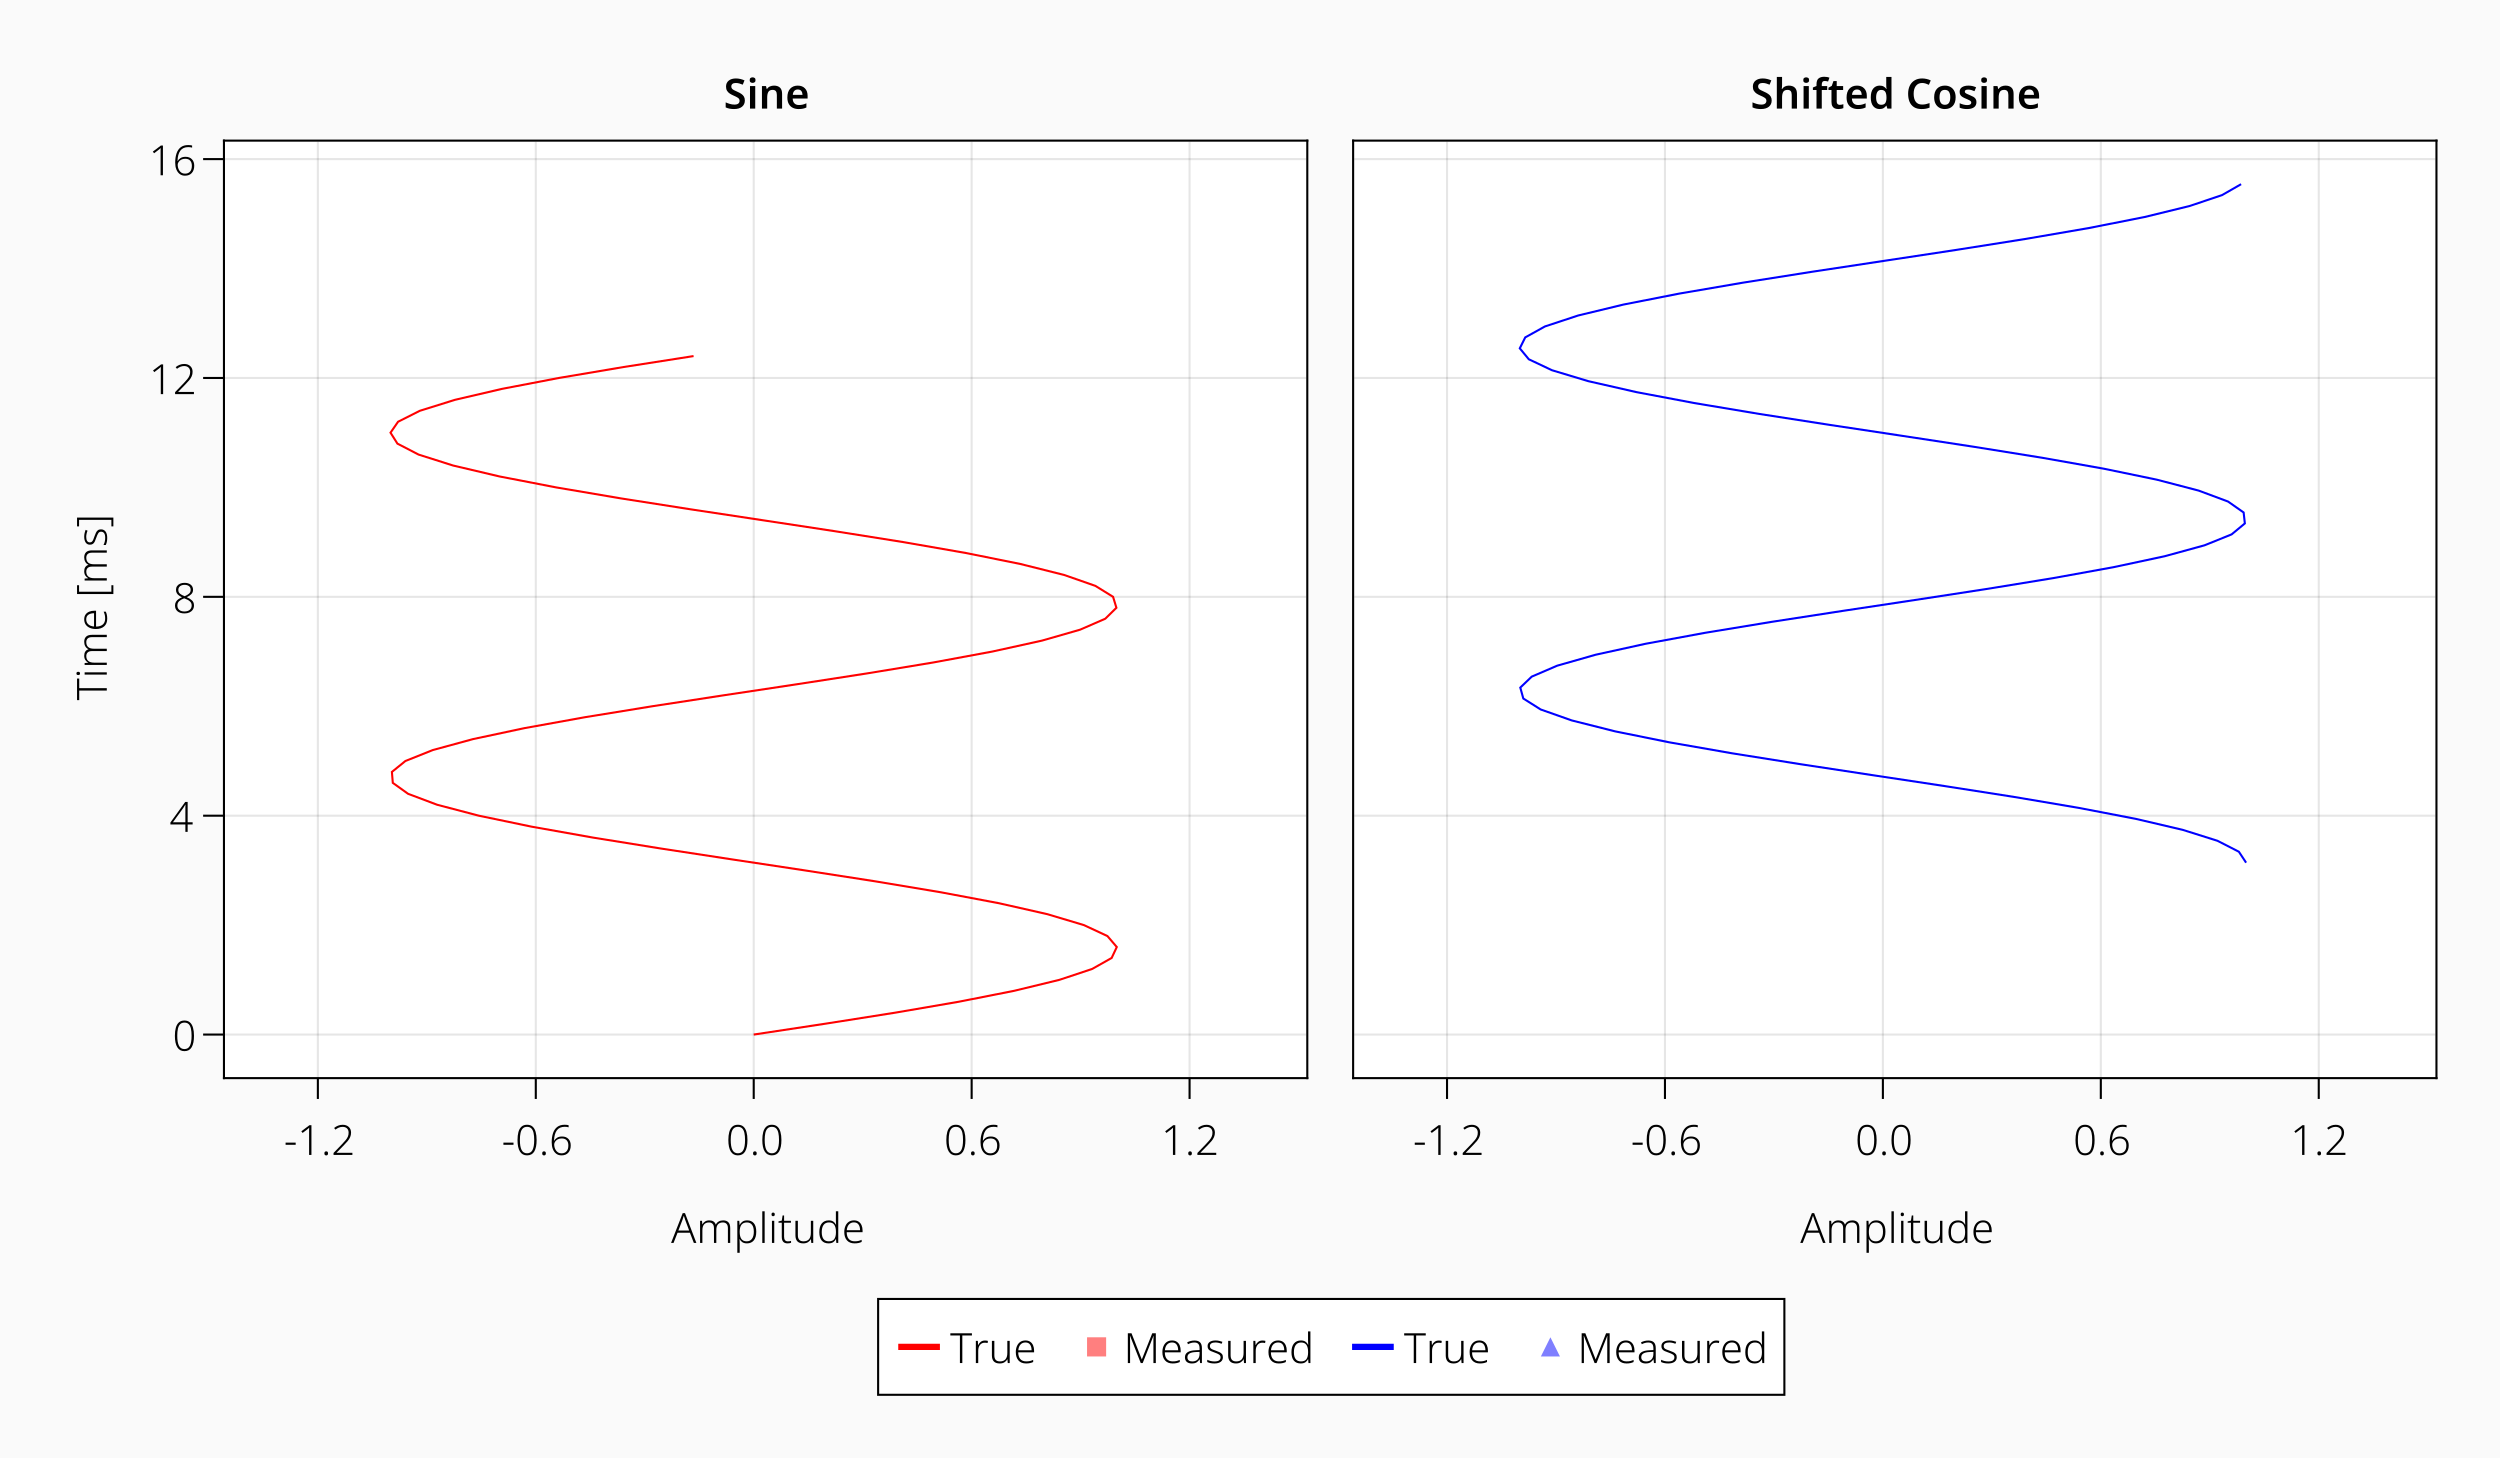 <?xml version="1.0" encoding="UTF-8"?>
<svg xmlns="http://www.w3.org/2000/svg" xmlns:xlink="http://www.w3.org/1999/xlink" width="1200pt" height="700pt" viewBox="0 0 1200 700" version="1.1">
<defs>
<g>
<symbol overflow="visible" id="glyph0-0">
<path style="stroke:none;" d="M 1.875 0 L 1.875 -14.281 L 10.094 -14.281 L 10.094 0 Z M 2.906 -1.016 L 9.078 -1.016 L 9.078 -13.266 L 2.906 -13.266 Z M 2.906 -1.016 "/>
</symbol>
<symbol overflow="visible" id="glyph0-1">
<path style="stroke:none;" d="M 0.797 -4.875 L 0.797 -5.922 L 5.641 -5.922 L 5.641 -4.875 Z M 0.797 -4.875 "/>
</symbol>
<symbol overflow="visible" id="glyph0-2">
<path style="stroke:none;" d="M 6.766 0 L 5.641 0 L 5.641 -10.625 C 5.641 -11.195 5.641 -11.664 5.641 -12.031 C 5.641 -12.395 5.656 -12.742 5.688 -13.078 C 5.5 -12.891 5.32 -12.727 5.156 -12.594 C 5 -12.469 4.785 -12.297 4.516 -12.078 L 2.516 -10.562 L 1.922 -11.359 L 5.797 -14.281 L 6.766 -14.281 Z M 6.766 0 "/>
</symbol>
<symbol overflow="visible" id="glyph0-3">
<path style="stroke:none;" d="M 1.562 -0.766 C 1.562 -1.41 1.852 -1.734 2.438 -1.734 C 3.02 -1.734 3.312 -1.41 3.312 -0.766 C 3.312 -0.109 3.02 0.219 2.438 0.219 C 1.852 0.219 1.562 -0.109 1.562 -0.766 Z M 1.562 -0.766 "/>
</symbol>
<symbol overflow="visible" id="glyph0-4">
<path style="stroke:none;" d="M 10.125 0 L 1.078 0 L 1.078 -0.953 L 5.188 -5.219 C 5.863 -5.926 6.43 -6.555 6.891 -7.109 C 7.359 -7.672 7.711 -8.234 7.953 -8.797 C 8.191 -9.359 8.312 -9.988 8.312 -10.688 C 8.312 -11.57 8.051 -12.258 7.531 -12.75 C 7.02 -13.238 6.32 -13.484 5.438 -13.484 C 4.801 -13.484 4.203 -13.367 3.641 -13.141 C 3.078 -12.91 2.523 -12.582 1.984 -12.156 L 1.359 -12.953 C 1.941 -13.441 2.578 -13.816 3.266 -14.078 C 3.961 -14.348 4.688 -14.484 5.438 -14.484 C 6.664 -14.484 7.645 -14.141 8.375 -13.453 C 9.113 -12.773 9.484 -11.863 9.484 -10.719 C 9.484 -9.945 9.344 -9.238 9.062 -8.594 C 8.789 -7.957 8.406 -7.332 7.906 -6.719 C 7.406 -6.102 6.812 -5.453 6.125 -4.766 L 2.547 -1.094 L 2.547 -1.047 L 10.125 -1.047 Z M 10.125 0 "/>
</symbol>
<symbol overflow="visible" id="glyph0-5">
<path style="stroke:none;" d="M 10.297 -7.188 C 10.297 -4.789 9.926 -2.957 9.188 -1.688 C 8.445 -0.426 7.285 0.203 5.703 0.203 C 4.191 0.203 3.051 -0.422 2.281 -1.672 C 1.508 -2.93 1.125 -4.77 1.125 -7.188 C 1.125 -8.633 1.27 -9.906 1.562 -11 C 1.863 -12.102 2.352 -12.961 3.031 -13.578 C 3.707 -14.191 4.602 -14.5 5.719 -14.5 C 6.812 -14.5 7.691 -14.195 8.359 -13.594 C 9.035 -13 9.523 -12.148 9.828 -11.047 C 10.141 -9.953 10.297 -8.664 10.297 -7.188 Z M 2.266 -7.188 C 2.266 -5.031 2.539 -3.426 3.094 -2.375 C 3.645 -1.32 4.516 -0.797 5.703 -0.797 C 6.91 -0.797 7.785 -1.32 8.328 -2.375 C 8.867 -3.426 9.141 -5.031 9.141 -7.188 C 9.141 -8.5 9.035 -9.629 8.828 -10.578 C 8.617 -11.523 8.266 -12.25 7.766 -12.75 C 7.266 -13.25 6.582 -13.5 5.719 -13.5 C 4.852 -13.5 4.164 -13.242 3.656 -12.734 C 3.156 -12.234 2.797 -11.508 2.578 -10.562 C 2.367 -9.613 2.266 -8.488 2.266 -7.188 Z M 2.266 -7.188 "/>
</symbol>
<symbol overflow="visible" id="glyph0-6">
<path style="stroke:none;" d="M 1.234 -6.078 C 1.234 -7.785 1.453 -9.27 1.891 -10.531 C 2.328 -11.789 3 -12.766 3.906 -13.453 C 4.82 -14.148 6.016 -14.5 7.484 -14.5 C 8.211 -14.5 8.836 -14.426 9.359 -14.281 L 9.359 -13.266 C 9.117 -13.359 8.836 -13.422 8.516 -13.453 C 8.203 -13.492 7.867 -13.516 7.516 -13.516 C 5.797 -13.516 4.52 -12.938 3.688 -11.781 C 2.852 -10.625 2.41 -8.977 2.359 -6.844 L 2.438 -6.844 C 2.719 -7.363 3.164 -7.828 3.781 -8.234 C 4.395 -8.648 5.207 -8.859 6.219 -8.859 C 7.5 -8.859 8.508 -8.473 9.25 -7.703 C 10 -6.941 10.375 -5.895 10.375 -4.562 C 10.375 -3.125 9.984 -1.969 9.203 -1.094 C 8.43 -0.227 7.348 0.203 5.953 0.203 C 4.941 0.203 4.086 -0.066 3.391 -0.609 C 2.691 -1.148 2.156 -1.891 1.781 -2.828 C 1.414 -3.766 1.234 -4.848 1.234 -6.078 Z M 5.953 -0.781 C 6.973 -0.781 7.773 -1.102 8.359 -1.75 C 8.941 -2.395 9.234 -3.332 9.234 -4.562 C 9.234 -5.602 8.969 -6.422 8.438 -7.016 C 7.906 -7.617 7.109 -7.922 6.047 -7.922 C 5.305 -7.922 4.664 -7.773 4.125 -7.484 C 3.582 -7.191 3.164 -6.82 2.875 -6.375 C 2.582 -5.926 2.438 -5.484 2.438 -5.047 C 2.438 -4.629 2.492 -4.176 2.609 -3.688 C 2.734 -3.195 2.93 -2.734 3.203 -2.297 C 3.484 -1.859 3.844 -1.492 4.281 -1.203 C 4.727 -0.922 5.285 -0.781 5.953 -0.781 Z M 5.953 -0.781 "/>
</symbol>
<symbol overflow="visible" id="glyph0-7">
<path style="stroke:none;" d="M 10.938 0 L 9.047 -4.922 L 3.125 -4.922 L 1.188 0 L 0 0 L 5.594 -14.312 L 6.688 -14.312 L 12.156 0 Z M 8.688 -5.953 L 6.766 -11.125 C 6.711 -11.312 6.617 -11.602 6.484 -12 C 6.348 -12.395 6.227 -12.75 6.125 -13.062 C 6.008 -12.719 5.891 -12.367 5.766 -12.016 C 5.648 -11.66 5.555 -11.352 5.484 -11.094 L 3.5 -5.953 Z M 8.688 -5.953 "/>
</symbol>
<symbol overflow="visible" id="glyph0-8">
<path style="stroke:none;" d="M 12.875 -10.844 C 13.926 -10.844 14.75 -10.539 15.344 -9.938 C 15.938 -9.344 16.234 -8.395 16.234 -7.094 L 16.234 0 L 15.125 0 L 15.125 -7.047 C 15.125 -8.004 14.91 -8.707 14.484 -9.156 C 14.055 -9.613 13.469 -9.844 12.719 -9.844 C 11.707 -9.844 10.926 -9.547 10.375 -8.953 C 9.832 -8.359 9.562 -7.441 9.562 -6.203 L 9.562 0 L 8.438 0 L 8.438 -7.047 C 8.438 -8.004 8.223 -8.707 7.797 -9.156 C 7.367 -9.613 6.785 -9.844 6.047 -9.844 C 5.023 -9.844 4.238 -9.531 3.688 -8.906 C 3.145 -8.289 2.875 -7.336 2.875 -6.047 L 2.875 0 L 1.766 0 L 1.766 -10.641 L 2.688 -10.641 L 2.844 -8.953 L 2.922 -8.953 C 3.18 -9.473 3.582 -9.914 4.125 -10.281 C 4.664 -10.656 5.359 -10.844 6.203 -10.844 C 6.973 -10.844 7.625 -10.676 8.156 -10.344 C 8.688 -10.008 9.062 -9.508 9.281 -8.844 L 9.359 -8.844 C 9.648 -9.477 10.102 -9.969 10.719 -10.312 C 11.332 -10.664 12.051 -10.844 12.875 -10.844 Z M 12.875 -10.844 "/>
</symbol>
<symbol overflow="visible" id="glyph0-9">
<path style="stroke:none;" d="M 6.516 -10.844 C 7.879 -10.844 8.941 -10.383 9.703 -9.469 C 10.473 -8.551 10.859 -7.188 10.859 -5.375 C 10.859 -3.562 10.461 -2.176 9.672 -1.219 C 8.879 -0.27 7.797 0.203 6.422 0.203 C 5.473 0.203 4.711 0.004 4.141 -0.391 C 3.578 -0.797 3.164 -1.281 2.906 -1.844 L 2.812 -1.844 C 2.832 -1.488 2.852 -1.117 2.875 -0.734 C 2.895 -0.348 2.906 0.016 2.906 0.359 L 2.906 4.719 L 1.766 4.719 L 1.766 -10.641 L 2.703 -10.641 L 2.844 -8.641 L 2.906 -8.641 C 3.164 -9.223 3.586 -9.734 4.172 -10.172 C 4.754 -10.617 5.535 -10.844 6.516 -10.844 Z M 6.359 -9.844 C 5.18 -9.844 4.312 -9.473 3.75 -8.734 C 3.195 -7.992 2.914 -6.922 2.906 -5.516 L 2.906 -5.312 C 2.906 -3.801 3.18 -2.664 3.734 -1.906 C 4.285 -1.156 5.133 -0.781 6.281 -0.781 C 7.375 -0.781 8.211 -1.188 8.797 -2 C 9.391 -2.812 9.688 -3.945 9.688 -5.406 C 9.688 -6.832 9.406 -7.926 8.844 -8.688 C 8.289 -9.457 7.461 -9.844 6.359 -9.844 Z M 6.359 -9.844 "/>
</symbol>
<symbol overflow="visible" id="glyph0-10">
<path style="stroke:none;" d="M 2.906 0 L 1.766 0 L 1.766 -15.203 L 2.906 -15.203 Z M 2.906 0 "/>
</symbol>
<symbol overflow="visible" id="glyph0-11">
<path style="stroke:none;" d="M 2.312 -14.578 C 2.852 -14.578 3.125 -14.289 3.125 -13.719 C 3.125 -13.133 2.852 -12.844 2.312 -12.844 C 1.812 -12.844 1.562 -13.133 1.562 -13.719 C 1.562 -14.289 1.812 -14.578 2.312 -14.578 Z M 2.875 -10.641 L 2.875 0 L 1.766 0 L 1.766 -10.641 Z M 2.875 -10.641 "/>
</symbol>
<symbol overflow="visible" id="glyph0-12">
<path style="stroke:none;" d="M 4.766 -0.766 C 5.055 -0.766 5.336 -0.785 5.609 -0.828 C 5.879 -0.879 6.109 -0.938 6.297 -1 L 6.297 -0.078 C 6.086 0.004 5.836 0.07 5.547 0.125 C 5.266 0.176 4.945 0.203 4.594 0.203 C 3.719 0.203 3.039 -0.047 2.562 -0.547 C 2.082 -1.047 1.844 -1.848 1.844 -2.953 L 1.844 -9.719 L 0.266 -9.719 L 0.266 -10.359 L 1.844 -10.719 L 2.234 -13.188 L 2.953 -13.188 L 2.953 -10.641 L 6.234 -10.641 L 6.234 -9.719 L 2.953 -9.719 L 2.953 -3 C 2.953 -1.508 3.555 -0.766 4.766 -0.766 Z M 4.766 -0.766 "/>
</symbol>
<symbol overflow="visible" id="glyph0-13">
<path style="stroke:none;" d="M 10.141 -10.641 L 10.141 0 L 9.203 0 L 9.047 -1.812 L 8.984 -1.812 C 8.691 -1.238 8.238 -0.758 7.625 -0.375 C 7.02 0.008 6.266 0.203 5.359 0.203 C 2.848 0.203 1.594 -1.094 1.594 -3.688 L 1.594 -10.641 L 2.766 -10.641 L 2.766 -3.766 C 2.766 -2.742 2.988 -1.988 3.438 -1.5 C 3.895 -1.02 4.578 -0.781 5.484 -0.781 C 7.828 -0.781 9 -2.133 9 -4.844 L 9 -10.641 Z M 10.141 -10.641 "/>
</symbol>
<symbol overflow="visible" id="glyph0-14">
<path style="stroke:none;" d="M 5.578 0.203 C 4.148 0.203 3.051 -0.254 2.281 -1.172 C 1.52 -2.086 1.141 -3.43 1.141 -5.203 C 1.141 -7.035 1.539 -8.43 2.344 -9.391 C 3.156 -10.359 4.27 -10.844 5.688 -10.844 C 6.57 -10.844 7.297 -10.648 7.859 -10.266 C 8.422 -9.879 8.832 -9.391 9.094 -8.797 L 9.188 -8.797 C 9.164 -9.117 9.145 -9.473 9.125 -9.859 C 9.102 -10.242 9.094 -10.582 9.094 -10.875 L 9.094 -15.203 L 10.234 -15.203 L 10.234 0 L 9.312 0 L 9.156 -1.844 L 9.094 -1.844 C 8.82 -1.281 8.406 -0.797 7.844 -0.391 C 7.281 0.004 6.523 0.203 5.578 0.203 Z M 5.719 -0.781 C 6.945 -0.781 7.82 -1.148 8.344 -1.891 C 8.863 -2.641 9.125 -3.719 9.125 -5.125 L 9.125 -5.312 C 9.125 -6.781 8.863 -7.906 8.344 -8.688 C 7.82 -9.469 6.973 -9.859 5.797 -9.859 C 4.648 -9.859 3.781 -9.453 3.188 -8.641 C 2.602 -7.836 2.312 -6.691 2.312 -5.203 C 2.312 -3.742 2.594 -2.641 3.156 -1.891 C 3.719 -1.148 4.57 -0.781 5.719 -0.781 Z M 5.719 -0.781 "/>
</symbol>
<symbol overflow="visible" id="glyph0-15">
<path style="stroke:none;" d="M 5.797 -10.844 C 6.703 -10.844 7.461 -10.629 8.078 -10.203 C 8.691 -9.785 9.148 -9.207 9.453 -8.469 C 9.766 -7.738 9.922 -6.898 9.922 -5.953 L 9.922 -5.156 L 2.312 -5.156 C 2.312 -3.758 2.641 -2.68 3.297 -1.922 C 3.953 -1.172 4.895 -0.797 6.125 -0.797 C 6.789 -0.797 7.367 -0.848 7.859 -0.953 C 8.348 -1.066 8.891 -1.254 9.484 -1.516 L 9.484 -0.484 C 8.953 -0.242 8.426 -0.07 7.906 0.031 C 7.383 0.145 6.773 0.203 6.078 0.203 C 4.492 0.203 3.273 -0.281 2.422 -1.25 C 1.566 -2.227 1.141 -3.555 1.141 -5.234 C 1.141 -6.316 1.32 -7.281 1.688 -8.125 C 2.051 -8.977 2.578 -9.645 3.266 -10.125 C 3.961 -10.602 4.805 -10.844 5.797 -10.844 Z M 5.781 -9.875 C 4.801 -9.875 4.008 -9.547 3.406 -8.891 C 2.801 -8.242 2.445 -7.32 2.344 -6.125 L 8.719 -6.125 C 8.719 -7.238 8.477 -8.141 8 -8.828 C 7.531 -9.523 6.789 -9.875 5.781 -9.875 Z M 5.781 -9.875 "/>
</symbol>
<symbol overflow="visible" id="glyph0-16">
<path style="stroke:none;" d="M 11.125 -3.562 L 8.734 -3.562 L 8.734 0 L 7.641 0 L 7.641 -3.562 L 0.453 -3.562 L 0.453 -4.484 L 7.562 -14.359 L 8.734 -14.359 L 8.734 -4.594 L 11.125 -4.594 Z M 7.641 -4.594 L 7.641 -9.906 C 7.641 -10.676 7.641 -11.285 7.641 -11.734 C 7.648 -12.18 7.664 -12.633 7.688 -13.094 L 7.641 -13.094 C 7.453 -12.789 7.273 -12.504 7.109 -12.234 C 6.953 -11.973 6.77 -11.688 6.562 -11.375 L 1.656 -4.594 Z M 7.641 -4.594 "/>
</symbol>
<symbol overflow="visible" id="glyph0-17">
<path style="stroke:none;" d="M 5.688 -14.484 C 6.906 -14.484 7.891 -14.191 8.641 -13.609 C 9.398 -13.023 9.781 -12.203 9.781 -11.141 C 9.781 -10.273 9.492 -9.566 8.922 -9.016 C 8.359 -8.461 7.641 -7.988 6.766 -7.594 C 7.797 -7.164 8.629 -6.648 9.266 -6.047 C 9.91 -5.453 10.234 -4.656 10.234 -3.656 C 10.234 -2.844 10.035 -2.148 9.641 -1.578 C 9.254 -1.004 8.719 -0.562 8.031 -0.25 C 7.344 0.051 6.562 0.203 5.688 0.203 C 4.281 0.203 3.164 -0.133 2.344 -0.812 C 1.531 -1.5 1.125 -2.414 1.125 -3.562 C 1.125 -4.25 1.27 -4.844 1.562 -5.344 C 1.852 -5.844 2.25 -6.27 2.75 -6.625 C 3.258 -6.977 3.836 -7.285 4.484 -7.547 C 3.953 -7.797 3.469 -8.078 3.031 -8.391 C 2.594 -8.703 2.242 -9.082 1.984 -9.531 C 1.723 -9.977 1.594 -10.508 1.594 -11.125 C 1.594 -11.812 1.77 -12.41 2.125 -12.922 C 2.477 -13.43 2.961 -13.816 3.578 -14.078 C 4.191 -14.348 4.895 -14.484 5.688 -14.484 Z M 5.688 -13.516 C 4.832 -13.516 4.125 -13.301 3.562 -12.875 C 3 -12.445 2.719 -11.848 2.719 -11.078 C 2.719 -10.297 3 -9.68 3.562 -9.234 C 4.133 -8.785 4.867 -8.395 5.766 -8.062 C 6.648 -8.438 7.348 -8.848 7.859 -9.297 C 8.379 -9.754 8.641 -10.363 8.641 -11.125 C 8.641 -11.895 8.375 -12.484 7.844 -12.891 C 7.312 -13.305 6.594 -13.516 5.688 -13.516 Z M 2.266 -3.562 C 2.266 -2.719 2.562 -2.035 3.156 -1.516 C 3.75 -0.992 4.578 -0.734 5.641 -0.734 C 6.703 -0.734 7.547 -0.988 8.172 -1.5 C 8.805 -2.02 9.125 -2.734 9.125 -3.641 C 9.125 -4.41 8.844 -5.051 8.281 -5.562 C 7.727 -6.082 6.953 -6.52 5.953 -6.875 L 5.516 -7.047 C 4.535 -6.68 3.75 -6.234 3.156 -5.703 C 2.562 -5.18 2.266 -4.469 2.266 -3.562 Z M 2.266 -3.562 "/>
</symbol>
<symbol overflow="visible" id="glyph1-0">
<path style="stroke:none;" d="M 0 -1.875 L -14.281 -1.875 L -14.281 -10.094 L 0 -10.094 Z M -1.016 -2.906 L -1.016 -9.078 L -13.266 -9.078 L -13.266 -2.906 Z M -1.016 -2.906 "/>
</symbol>
<symbol overflow="visible" id="glyph1-1">
<path style="stroke:none;" d="M 0 -5.875 L 0 -4.719 L -13.234 -4.719 L -13.234 -0.125 L -14.281 -0.125 L -14.281 -10.484 L -13.234 -10.484 L -13.234 -5.875 Z M 0 -5.875 "/>
</symbol>
<symbol overflow="visible" id="glyph1-2">
<path style="stroke:none;" d="M -14.578 -2.312 C -14.578 -2.852 -14.289 -3.125 -13.719 -3.125 C -13.133 -3.125 -12.844 -2.852 -12.844 -2.312 C -12.844 -1.812 -13.133 -1.562 -13.719 -1.562 C -14.289 -1.562 -14.578 -1.812 -14.578 -2.312 Z M -10.641 -2.875 L 0 -2.875 L 0 -1.766 L -10.641 -1.766 Z M -10.641 -2.875 "/>
</symbol>
<symbol overflow="visible" id="glyph1-3">
<path style="stroke:none;" d="M -10.844 -12.875 C -10.844 -13.926 -10.539 -14.75 -9.938 -15.344 C -9.344 -15.938 -8.395 -16.234 -7.094 -16.234 L 0 -16.234 L 0 -15.125 L -7.047 -15.125 C -8.004 -15.125 -8.707 -14.91 -9.156 -14.484 C -9.613 -14.055 -9.844 -13.469 -9.844 -12.719 C -9.844 -11.707 -9.547 -10.926 -8.953 -10.375 C -8.359 -9.832 -7.441 -9.562 -6.203 -9.562 L 0 -9.562 L 0 -8.438 L -7.047 -8.438 C -8.004 -8.438 -8.707 -8.223 -9.156 -7.797 C -9.613 -7.367 -9.844 -6.785 -9.844 -6.047 C -9.844 -5.023 -9.531 -4.238 -8.906 -3.688 C -8.289 -3.145 -7.336 -2.875 -6.047 -2.875 L 0 -2.875 L 0 -1.766 L -10.641 -1.766 L -10.641 -2.688 L -8.953 -2.844 L -8.953 -2.922 C -9.473 -3.18 -9.914 -3.582 -10.281 -4.125 C -10.656 -4.664 -10.844 -5.359 -10.844 -6.203 C -10.844 -6.973 -10.676 -7.625 -10.344 -8.156 C -10.008 -8.688 -9.508 -9.062 -8.844 -9.281 L -8.844 -9.359 C -9.477 -9.648 -9.969 -10.102 -10.312 -10.719 C -10.664 -11.332 -10.844 -12.051 -10.844 -12.875 Z M -10.844 -12.875 "/>
</symbol>
<symbol overflow="visible" id="glyph1-4">
<path style="stroke:none;" d="M -10.844 -5.797 C -10.844 -6.703 -10.629 -7.461 -10.203 -8.078 C -9.785 -8.691 -9.207 -9.148 -8.469 -9.453 C -7.738 -9.766 -6.898 -9.922 -5.953 -9.922 L -5.156 -9.922 L -5.156 -2.312 C -3.758 -2.312 -2.68 -2.641 -1.922 -3.297 C -1.172 -3.953 -0.797 -4.895 -0.797 -6.125 C -0.797 -6.789 -0.848 -7.367 -0.953 -7.859 C -1.066 -8.348 -1.254 -8.891 -1.516 -9.484 L -0.484 -9.484 C -0.242 -8.953 -0.07 -8.426 0.031 -7.906 C 0.145 -7.383 0.203 -6.773 0.203 -6.078 C 0.203 -4.492 -0.281 -3.273 -1.25 -2.422 C -2.227 -1.566 -3.555 -1.141 -5.234 -1.141 C -6.316 -1.141 -7.281 -1.32 -8.125 -1.688 C -8.977 -2.051 -9.645 -2.578 -10.125 -3.266 C -10.602 -3.961 -10.844 -4.805 -10.844 -5.797 Z M -9.875 -5.781 C -9.875 -4.801 -9.547 -4.008 -8.891 -3.406 C -8.242 -2.801 -7.32 -2.445 -6.125 -2.344 L -6.125 -8.719 C -7.238 -8.719 -8.141 -8.477 -8.828 -8 C -9.523 -7.531 -9.875 -6.789 -9.875 -5.781 Z M -9.875 -5.781 "/>
</symbol>
<symbol overflow="visible" id="glyph1-5">
<path style="stroke:none;" d=""/>
</symbol>
<symbol overflow="visible" id="glyph1-6">
<path style="stroke:none;" d="M 3.156 -5.922 L 3.156 -1.688 L -14.281 -1.688 L -14.281 -5.922 L -13.312 -5.922 L -13.312 -2.797 L 2.203 -2.797 L 2.203 -5.922 Z M 3.156 -5.922 "/>
</symbol>
<symbol overflow="visible" id="glyph1-7">
<path style="stroke:none;" d="M -2.812 -8.438 C -1.844 -8.438 -1.098 -8.078 -0.578 -7.359 C -0.055 -6.648 0.203 -5.633 0.203 -4.312 C 0.203 -3.57 0.133 -2.914 0 -2.344 C -0.133 -1.781 -0.297 -1.305 -0.484 -0.922 L -1.578 -0.922 C -1.336 -1.391 -1.141 -1.922 -0.984 -2.516 C -0.836 -3.117 -0.766 -3.734 -0.766 -4.359 C -0.766 -5.398 -0.938 -6.148 -1.281 -6.609 C -1.633 -7.078 -2.117 -7.312 -2.734 -7.312 C -3.328 -7.312 -3.781 -7.066 -4.094 -6.578 C -4.406 -6.098 -4.727 -5.375 -5.062 -4.406 C -5.289 -3.75 -5.516 -3.172 -5.734 -2.672 C -5.961 -2.172 -6.258 -1.781 -6.625 -1.5 C -7 -1.219 -7.5 -1.078 -8.125 -1.078 C -8.977 -1.078 -9.645 -1.422 -10.125 -2.109 C -10.602 -2.805 -10.844 -3.738 -10.844 -4.906 C -10.844 -5.539 -10.773 -6.133 -10.641 -6.688 C -10.516 -7.238 -10.363 -7.742 -10.188 -8.203 L -9.234 -7.797 C -9.422 -7.391 -9.57 -6.926 -9.688 -6.406 C -9.812 -5.883 -9.875 -5.363 -9.875 -4.844 C -9.875 -4 -9.727 -3.344 -9.438 -2.875 C -9.145 -2.414 -8.719 -2.188 -8.156 -2.188 C -7.727 -2.188 -7.391 -2.297 -7.141 -2.516 C -6.898 -2.742 -6.688 -3.07 -6.5 -3.5 C -6.32 -3.926 -6.129 -4.445 -5.922 -5.062 C -5.703 -5.688 -5.473 -6.254 -5.234 -6.766 C -4.992 -7.285 -4.688 -7.691 -4.312 -7.984 C -3.945 -8.285 -3.445 -8.438 -2.812 -8.438 Z M -2.812 -8.438 "/>
</symbol>
<symbol overflow="visible" id="glyph1-8">
<path style="stroke:none;" d="M 2.203 -0.5 L 2.203 -3.641 L -13.312 -3.641 L -13.312 -0.5 L -14.281 -0.5 L -14.281 -4.734 L 3.156 -4.734 L 3.156 -0.5 Z M 2.203 -0.5 "/>
</symbol>
<symbol overflow="visible" id="glyph2-0">
<path style="stroke:none;" d="M 1.875 0 L 1.875 -14.281 L 10.094 -14.281 L 10.094 0 Z M 2.906 -1.016 L 9.078 -1.016 L 9.078 -13.266 L 2.906 -13.266 Z M 2.906 -1.016 "/>
</symbol>
<symbol overflow="visible" id="glyph2-1">
<path style="stroke:none;" d="M 10.156 -3.906 C 10.156 -2.633 9.695 -1.629 8.781 -0.891 C 7.863 -0.16 6.586 0.203 4.953 0.203 C 3.379 0.203 2.047 -0.062 0.953 -0.594 L 0.953 -3 C 1.555 -2.727 2.223 -2.484 2.953 -2.266 C 3.68 -2.047 4.41 -1.938 5.141 -1.938 C 6.004 -1.938 6.633 -2.102 7.031 -2.438 C 7.426 -2.781 7.625 -3.223 7.625 -3.766 C 7.625 -4.348 7.367 -4.816 6.859 -5.172 C 6.348 -5.523 5.609 -5.906 4.641 -6.312 C 4.055 -6.562 3.492 -6.859 2.953 -7.203 C 2.41 -7.555 1.969 -8.004 1.625 -8.547 C 1.289 -9.086 1.125 -9.766 1.125 -10.578 C 1.125 -11.797 1.551 -12.75 2.406 -13.438 C 3.27 -14.133 4.422 -14.484 5.859 -14.484 C 6.609 -14.484 7.316 -14.398 7.984 -14.234 C 8.66 -14.078 9.328 -13.852 9.984 -13.562 L 9.156 -11.5 C 8.562 -11.75 7.992 -11.945 7.453 -12.094 C 6.91 -12.238 6.352 -12.312 5.781 -12.312 C 5.082 -12.312 4.551 -12.16 4.188 -11.859 C 3.832 -11.555 3.656 -11.148 3.656 -10.641 C 3.656 -10.254 3.754 -9.922 3.953 -9.641 C 4.16 -9.367 4.473 -9.117 4.891 -8.891 C 5.305 -8.672 5.848 -8.414 6.516 -8.125 C 7.297 -7.789 7.953 -7.438 8.484 -7.062 C 9.023 -6.695 9.438 -6.266 9.719 -5.766 C 10.008 -5.266 10.156 -4.645 10.156 -3.906 Z M 10.156 -3.906 "/>
</symbol>
<symbol overflow="visible" id="glyph2-2">
<path style="stroke:none;" d="M 2.875 -15.016 C 3.25 -15.016 3.578 -14.914 3.859 -14.719 C 4.141 -14.531 4.281 -14.191 4.281 -13.703 C 4.281 -13.203 4.141 -12.852 3.859 -12.656 C 3.578 -12.457 3.25 -12.359 2.875 -12.359 C 2.488 -12.359 2.16 -12.457 1.891 -12.656 C 1.617 -12.852 1.484 -13.203 1.484 -13.703 C 1.484 -14.191 1.617 -14.531 1.891 -14.719 C 2.16 -14.914 2.488 -15.016 2.875 -15.016 Z M 4.141 -10.844 L 4.141 0 L 1.625 0 L 1.625 -10.844 Z M 4.141 -10.844 "/>
</symbol>
<symbol overflow="visible" id="glyph2-3">
<path style="stroke:none;" d="M 7.422 -11.047 C 8.629 -11.047 9.578 -10.727 10.266 -10.094 C 10.953 -9.469 11.297 -8.457 11.297 -7.062 L 11.297 0 L 8.781 0 L 8.781 -6.562 C 8.781 -7.375 8.617 -7.984 8.297 -8.391 C 7.973 -8.797 7.469 -9 6.781 -9 C 5.77 -9 5.078 -8.676 4.703 -8.031 C 4.328 -7.395 4.141 -6.484 4.141 -5.297 L 4.141 0 L 1.625 0 L 1.625 -10.844 L 3.562 -10.844 L 3.922 -9.422 L 4.062 -9.422 C 4.406 -9.984 4.879 -10.395 5.484 -10.656 C 6.098 -10.914 6.742 -11.047 7.422 -11.047 Z M 7.422 -11.047 "/>
</symbol>
<symbol overflow="visible" id="glyph2-4">
<path style="stroke:none;" d="M 5.984 -11.047 C 7.43 -11.047 8.578 -10.609 9.422 -9.734 C 10.273 -8.867 10.703 -7.664 10.703 -6.125 L 10.703 -4.844 L 3.547 -4.844 C 3.566 -3.852 3.836 -3.086 4.359 -2.547 C 4.879 -2.004 5.598 -1.734 6.516 -1.734 C 7.211 -1.734 7.836 -1.801 8.391 -1.938 C 8.953 -2.082 9.531 -2.289 10.125 -2.562 L 10.125 -0.547 C 9.582 -0.285 9.023 -0.098 8.453 0.016 C 7.879 0.141 7.195 0.203 6.406 0.203 C 5.332 0.203 4.391 0 3.578 -0.406 C 2.766 -0.812 2.129 -1.426 1.672 -2.25 C 1.211 -3.07 0.984 -4.102 0.984 -5.344 C 0.984 -7.195 1.438 -8.609 2.344 -9.578 C 3.258 -10.555 4.473 -11.047 5.984 -11.047 Z M 5.984 -9.188 C 5.297 -9.188 4.742 -8.969 4.328 -8.531 C 3.91 -8.094 3.664 -7.445 3.594 -6.594 L 8.266 -6.594 C 8.242 -7.344 8.051 -7.961 7.688 -8.453 C 7.32 -8.941 6.754 -9.188 5.984 -9.188 Z M 5.984 -9.188 "/>
</symbol>
<symbol overflow="visible" id="glyph2-5">
<path style="stroke:none;" d="M 4.141 -15.203 L 4.141 -11.578 C 4.141 -11.148 4.125 -10.734 4.094 -10.328 C 4.062 -9.922 4.031 -9.617 4 -9.422 L 4.156 -9.422 C 4.508 -9.961 4.961 -10.367 5.516 -10.641 C 6.078 -10.91 6.695 -11.047 7.375 -11.047 C 8.602 -11.047 9.562 -10.727 10.25 -10.094 C 10.945 -9.457 11.297 -8.445 11.297 -7.062 L 11.297 0 L 8.781 0 L 8.781 -6.562 C 8.781 -7.375 8.617 -7.984 8.297 -8.391 C 7.973 -8.797 7.469 -9 6.781 -9 C 5.77 -9 5.078 -8.676 4.703 -8.031 C 4.328 -7.395 4.141 -6.484 4.141 -5.297 L 4.141 0 L 1.625 0 L 1.625 -15.203 Z M 4.141 -15.203 "/>
</symbol>
<symbol overflow="visible" id="glyph2-6">
<path style="stroke:none;" d="M 7.234 -8.938 L 4.625 -8.938 L 4.625 0 L 2.094 0 L 2.094 -8.938 L 0.359 -8.938 L 0.359 -10.141 L 2.094 -10.859 L 2.094 -11.594 C 2.094 -12.988 2.422 -13.953 3.078 -14.484 C 3.742 -15.023 4.648 -15.297 5.797 -15.297 C 6.316 -15.297 6.789 -15.254 7.219 -15.172 C 7.656 -15.086 8.016 -14.988 8.297 -14.875 L 7.656 -13 C 7.426 -13.062 7.176 -13.125 6.906 -13.188 C 6.633 -13.25 6.336 -13.281 6.016 -13.281 C 5.523 -13.281 5.172 -13.129 4.953 -12.828 C 4.734 -12.523 4.625 -12.098 4.625 -11.547 L 4.625 -10.844 L 7.234 -10.844 Z M 7.234 -8.938 "/>
</symbol>
<symbol overflow="visible" id="glyph2-7">
<path style="stroke:none;" d="M 5.812 -1.812 C 6.125 -1.812 6.43 -1.844 6.734 -1.906 C 7.035 -1.969 7.312 -2.039 7.562 -2.125 L 7.562 -0.234 C 7.289 -0.109 6.941 -0.004 6.516 0.078 C 6.086 0.16 5.645 0.203 5.188 0.203 C 4.551 0.203 3.984 0.102 3.484 -0.094 C 2.984 -0.301 2.586 -0.656 2.297 -1.156 C 2.004 -1.664 1.859 -2.379 1.859 -3.297 L 1.859 -8.938 L 0.406 -8.938 L 0.406 -10.047 L 2 -10.922 L 2.797 -13.219 L 4.375 -13.219 L 4.375 -10.844 L 7.453 -10.844 L 7.453 -8.938 L 4.375 -8.938 L 4.375 -3.312 C 4.375 -2.812 4.508 -2.438 4.781 -2.188 C 5.062 -1.938 5.406 -1.812 5.812 -1.812 Z M 5.812 -1.812 "/>
</symbol>
<symbol overflow="visible" id="glyph2-8">
<path style="stroke:none;" d="M 5.203 0.203 C 3.941 0.203 2.922 -0.266 2.141 -1.203 C 1.367 -2.148 0.984 -3.551 0.984 -5.406 C 0.984 -7.27 1.375 -8.676 2.156 -9.625 C 2.945 -10.57 3.984 -11.047 5.266 -11.047 C 6.055 -11.047 6.707 -10.891 7.219 -10.578 C 7.738 -10.273 8.148 -9.898 8.453 -9.453 L 8.578 -9.453 C 8.535 -9.641 8.492 -9.922 8.453 -10.297 C 8.422 -10.68 8.406 -11.051 8.406 -11.406 L 8.406 -15.203 L 10.922 -15.203 L 10.922 0 L 8.953 0 L 8.5 -1.422 L 8.406 -1.422 C 8.094 -0.961 7.68 -0.578 7.172 -0.266 C 6.672 0.047 6.016 0.203 5.203 0.203 Z M 5.953 -1.844 C 6.891 -1.844 7.547 -2.109 7.922 -2.641 C 8.305 -3.172 8.504 -3.977 8.516 -5.062 L 8.516 -5.375 C 8.516 -6.539 8.332 -7.43 7.969 -8.047 C 7.602 -8.672 6.922 -8.984 5.922 -8.984 C 5.148 -8.984 4.562 -8.664 4.156 -8.031 C 3.75 -7.395 3.547 -6.504 3.547 -5.359 C 3.547 -4.211 3.75 -3.336 4.156 -2.734 C 4.57 -2.141 5.172 -1.844 5.953 -1.844 Z M 5.953 -1.844 "/>
</symbol>
<symbol overflow="visible" id="glyph2-9">
<path style="stroke:none;" d=""/>
</symbol>
<symbol overflow="visible" id="glyph2-10">
<path style="stroke:none;" d="M 7.938 -12.312 C 6.645 -12.312 5.641 -11.848 4.922 -10.922 C 4.203 -10.004 3.844 -8.738 3.844 -7.125 C 3.844 -5.5 4.176 -4.227 4.844 -3.312 C 5.508 -2.406 6.535 -1.953 7.922 -1.953 C 8.516 -1.953 9.102 -2.016 9.688 -2.141 C 10.27 -2.273 10.867 -2.445 11.484 -2.656 L 11.484 -0.484 C 10.891 -0.242 10.297 -0.07 9.703 0.031 C 9.109 0.145 8.426 0.203 7.656 0.203 C 6.188 0.203 4.973 -0.098 4.016 -0.703 C 3.055 -1.316 2.344 -2.172 1.875 -3.266 C 1.414 -4.367 1.188 -5.66 1.188 -7.141 C 1.188 -8.578 1.441 -9.844 1.953 -10.938 C 2.473 -12.039 3.238 -12.906 4.25 -13.531 C 5.258 -14.164 6.488 -14.484 7.938 -14.484 C 8.656 -14.484 9.363 -14.398 10.062 -14.234 C 10.77 -14.078 11.43 -13.848 12.047 -13.547 L 11.156 -11.438 C 10.656 -11.664 10.133 -11.867 9.594 -12.047 C 9.051 -12.223 8.5 -12.312 7.938 -12.312 Z M 7.938 -12.312 "/>
</symbol>
<symbol overflow="visible" id="glyph2-11">
<path style="stroke:none;" d="M 11.297 -5.438 C 11.297 -3.633 10.828 -2.242 9.891 -1.266 C 8.961 -0.285 7.695 0.203 6.094 0.203 C 5.113 0.203 4.234 -0.016 3.453 -0.453 C 2.68 -0.898 2.078 -1.539 1.641 -2.375 C 1.203 -3.219 0.984 -4.238 0.984 -5.438 C 0.984 -7.238 1.445 -8.625 2.375 -9.594 C 3.301 -10.562 4.562 -11.047 6.156 -11.047 C 7.156 -11.047 8.039 -10.828 8.812 -10.391 C 9.594 -9.953 10.203 -9.316 10.641 -8.484 C 11.078 -7.648 11.297 -6.633 11.297 -5.438 Z M 3.562 -5.438 C 3.562 -4.289 3.766 -3.406 4.172 -2.781 C 4.578 -2.156 5.234 -1.844 6.141 -1.844 C 7.035 -1.844 7.688 -2.156 8.094 -2.781 C 8.508 -3.406 8.719 -4.289 8.719 -5.438 C 8.719 -6.582 8.508 -7.461 8.094 -8.078 C 7.688 -8.691 7.031 -9 6.125 -9 C 5.219 -9 4.562 -8.691 4.156 -8.078 C 3.758 -7.461 3.562 -6.582 3.562 -5.438 Z M 3.562 -5.438 "/>
</symbol>
<symbol overflow="visible" id="glyph2-12">
<path style="stroke:none;" d="M 9 -3.141 C 9 -2.047 8.609 -1.211 7.828 -0.641 C 7.047 -0.078 5.93 0.203 4.484 0.203 C 3.723 0.203 3.07 0.145 2.531 0.031 C 1.988 -0.07 1.461 -0.234 0.953 -0.453 L 0.953 -2.594 C 1.492 -2.344 2.086 -2.129 2.734 -1.953 C 3.379 -1.785 3.988 -1.703 4.562 -1.703 C 5.25 -1.703 5.742 -1.805 6.047 -2.016 C 6.359 -2.234 6.516 -2.52 6.516 -2.875 C 6.516 -3.094 6.453 -3.285 6.328 -3.453 C 6.211 -3.617 5.984 -3.801 5.641 -4 C 5.297 -4.195 4.77 -4.441 4.062 -4.734 C 3.363 -5.016 2.785 -5.297 2.328 -5.578 C 1.867 -5.859 1.52 -6.191 1.281 -6.578 C 1.051 -6.961 0.938 -7.461 0.938 -8.078 C 0.938 -9.055 1.32 -9.797 2.094 -10.297 C 2.875 -10.797 3.895 -11.047 5.156 -11.047 C 5.82 -11.047 6.453 -10.977 7.047 -10.844 C 7.641 -10.707 8.238 -10.504 8.844 -10.234 L 8.047 -8.375 C 7.535 -8.594 7.039 -8.773 6.562 -8.922 C 6.082 -9.066 5.586 -9.141 5.078 -9.141 C 3.973 -9.141 3.422 -8.828 3.422 -8.203 C 3.422 -7.973 3.488 -7.773 3.625 -7.609 C 3.77 -7.453 4.02 -7.285 4.375 -7.109 C 4.727 -6.93 5.227 -6.711 5.875 -6.453 C 6.52 -6.203 7.07 -5.941 7.531 -5.672 C 8 -5.398 8.359 -5.066 8.609 -4.672 C 8.867 -4.273 9 -3.766 9 -3.141 Z M 9 -3.141 "/>
</symbol>
<symbol overflow="visible" id="glyph3-0">
<path style="stroke:none;" d="M 1.875 0 L 1.875 -14.281 L 10.094 -14.281 L 10.094 0 Z M 2.906 -1.016 L 9.078 -1.016 L 9.078 -13.266 L 2.906 -13.266 Z M 2.906 -1.016 "/>
</symbol>
<symbol overflow="visible" id="glyph3-1">
<path style="stroke:none;" d="M 5.875 0 L 4.719 0 L 4.719 -13.234 L 0.125 -13.234 L 0.125 -14.281 L 10.484 -14.281 L 10.484 -13.234 L 5.875 -13.234 Z M 5.875 0 "/>
</symbol>
<symbol overflow="visible" id="glyph3-2">
<path style="stroke:none;" d="M 6.125 -10.812 C 6.676 -10.812 7.156 -10.754 7.562 -10.641 L 7.406 -9.594 C 7.188 -9.656 6.969 -9.695 6.75 -9.719 C 6.539 -9.75 6.316 -9.766 6.078 -9.766 C 5.086 -9.766 4.312 -9.406 3.75 -8.688 C 3.188 -7.977 2.906 -7.031 2.906 -5.844 L 2.906 0 L 1.766 0 L 1.766 -10.641 L 2.719 -10.641 L 2.844 -8.641 L 2.906 -8.641 C 3.164 -9.242 3.566 -9.754 4.109 -10.172 C 4.648 -10.598 5.32 -10.812 6.125 -10.812 Z M 6.125 -10.812 "/>
</symbol>
<symbol overflow="visible" id="glyph3-3">
<path style="stroke:none;" d="M 10.141 -10.641 L 10.141 0 L 9.203 0 L 9.047 -1.812 L 8.984 -1.812 C 8.691 -1.238 8.238 -0.758 7.625 -0.375 C 7.02 0.008 6.266 0.203 5.359 0.203 C 2.848 0.203 1.594 -1.094 1.594 -3.688 L 1.594 -10.641 L 2.766 -10.641 L 2.766 -3.766 C 2.766 -2.742 2.988 -1.988 3.438 -1.5 C 3.895 -1.02 4.578 -0.781 5.484 -0.781 C 7.828 -0.781 9 -2.133 9 -4.844 L 9 -10.641 Z M 10.141 -10.641 "/>
</symbol>
<symbol overflow="visible" id="glyph3-4">
<path style="stroke:none;" d="M 5.797 -10.844 C 6.703 -10.844 7.461 -10.629 8.078 -10.203 C 8.691 -9.785 9.148 -9.207 9.453 -8.469 C 9.766 -7.738 9.922 -6.898 9.922 -5.953 L 9.922 -5.156 L 2.312 -5.156 C 2.312 -3.758 2.641 -2.68 3.297 -1.922 C 3.953 -1.172 4.895 -0.797 6.125 -0.797 C 6.789 -0.797 7.367 -0.848 7.859 -0.953 C 8.348 -1.066 8.891 -1.254 9.484 -1.516 L 9.484 -0.484 C 8.953 -0.242 8.426 -0.07 7.906 0.031 C 7.383 0.145 6.773 0.203 6.078 0.203 C 4.492 0.203 3.273 -0.281 2.422 -1.25 C 1.566 -2.227 1.141 -3.555 1.141 -5.234 C 1.141 -6.316 1.32 -7.281 1.688 -8.125 C 2.051 -8.977 2.578 -9.645 3.266 -10.125 C 3.961 -10.602 4.805 -10.844 5.797 -10.844 Z M 5.781 -9.875 C 4.801 -9.875 4.008 -9.547 3.406 -8.891 C 2.801 -8.242 2.445 -7.32 2.344 -6.125 L 8.719 -6.125 C 8.719 -7.238 8.477 -8.141 8 -8.828 C 7.531 -9.523 6.789 -9.875 5.781 -9.875 Z M 5.781 -9.875 "/>
</symbol>
<symbol overflow="visible" id="glyph3-5">
<path style="stroke:none;" d="M 8.203 0 L 3.078 -13.047 L 3 -13.047 C 3.031 -12.68 3.051 -12.258 3.062 -11.781 C 3.07 -11.312 3.078 -10.812 3.078 -10.281 L 3.078 0 L 2 0 L 2 -14.281 L 3.766 -14.281 L 8.688 -1.766 L 8.734 -1.766 L 13.719 -14.281 L 15.438 -14.281 L 15.438 0 L 14.281 0 L 14.281 -10.406 C 14.281 -10.852 14.285 -11.312 14.297 -11.781 C 14.305 -12.25 14.328 -12.672 14.359 -13.047 L 14.297 -13.047 L 9.141 0 Z M 8.203 0 "/>
</symbol>
<symbol overflow="visible" id="glyph3-6">
<path style="stroke:none;" d="M 5.516 -10.812 C 6.711 -10.812 7.602 -10.52 8.188 -9.938 C 8.781 -9.352 9.078 -8.426 9.078 -7.156 L 9.078 0 L 8.219 0 L 8 -1.797 L 7.953 -1.797 C 7.586 -1.203 7.125 -0.719 6.562 -0.344 C 6 0.02 5.223 0.203 4.234 0.203 C 3.223 0.203 2.422 -0.047 1.828 -0.547 C 1.234 -1.055 0.938 -1.801 0.938 -2.781 C 0.938 -3.832 1.363 -4.641 2.219 -5.203 C 3.082 -5.766 4.348 -6.078 6.016 -6.141 L 7.953 -6.234 L 7.953 -6.984 C 7.953 -8.035 7.742 -8.773 7.328 -9.203 C 6.91 -9.641 6.297 -9.859 5.484 -9.859 C 4.93 -9.859 4.398 -9.785 3.891 -9.641 C 3.391 -9.504 2.883 -9.305 2.375 -9.047 L 2.016 -9.953 C 2.516 -10.211 3.062 -10.422 3.656 -10.578 C 4.258 -10.734 4.879 -10.812 5.516 -10.812 Z M 7.953 -5.359 L 6.156 -5.281 C 4.801 -5.227 3.789 -5 3.125 -4.594 C 2.457 -4.188 2.125 -3.578 2.125 -2.766 C 2.125 -2.109 2.328 -1.609 2.734 -1.266 C 3.148 -0.93 3.719 -0.766 4.438 -0.766 C 5.539 -0.766 6.395 -1.078 7 -1.703 C 7.613 -2.328 7.93 -3.207 7.953 -4.344 Z M 7.953 -5.359 "/>
</symbol>
<symbol overflow="visible" id="glyph3-7">
<path style="stroke:none;" d="M 8.438 -2.812 C 8.438 -1.844 8.078 -1.098 7.359 -0.578 C 6.648 -0.055 5.633 0.203 4.312 0.203 C 3.57 0.203 2.914 0.133 2.344 0 C 1.781 -0.133 1.305 -0.297 0.922 -0.484 L 0.922 -1.578 C 1.391 -1.336 1.922 -1.141 2.516 -0.984 C 3.117 -0.836 3.734 -0.766 4.359 -0.766 C 5.398 -0.766 6.148 -0.938 6.609 -1.281 C 7.078 -1.633 7.312 -2.117 7.312 -2.734 C 7.312 -3.328 7.066 -3.781 6.578 -4.094 C 6.098 -4.406 5.375 -4.727 4.406 -5.062 C 3.75 -5.289 3.172 -5.516 2.672 -5.734 C 2.172 -5.961 1.781 -6.258 1.5 -6.625 C 1.219 -7 1.078 -7.5 1.078 -8.125 C 1.078 -8.977 1.422 -9.645 2.109 -10.125 C 2.805 -10.602 3.738 -10.844 4.906 -10.844 C 5.539 -10.844 6.133 -10.773 6.688 -10.641 C 7.238 -10.516 7.742 -10.363 8.203 -10.188 L 7.797 -9.234 C 7.391 -9.422 6.926 -9.57 6.406 -9.688 C 5.883 -9.812 5.363 -9.875 4.844 -9.875 C 4 -9.875 3.344 -9.727 2.875 -9.438 C 2.414 -9.145 2.188 -8.719 2.188 -8.156 C 2.188 -7.727 2.297 -7.391 2.516 -7.141 C 2.742 -6.898 3.07 -6.688 3.5 -6.5 C 3.926 -6.32 4.445 -6.129 5.062 -5.922 C 5.688 -5.703 6.254 -5.473 6.766 -5.234 C 7.285 -4.992 7.691 -4.688 7.984 -4.312 C 8.285 -3.945 8.438 -3.445 8.438 -2.812 Z M 8.438 -2.812 "/>
</symbol>
<symbol overflow="visible" id="glyph3-8">
<path style="stroke:none;" d="M 5.578 0.203 C 4.148 0.203 3.051 -0.254 2.281 -1.172 C 1.52 -2.086 1.141 -3.43 1.141 -5.203 C 1.141 -7.035 1.539 -8.43 2.344 -9.391 C 3.156 -10.359 4.27 -10.844 5.688 -10.844 C 6.57 -10.844 7.297 -10.648 7.859 -10.266 C 8.422 -9.879 8.832 -9.391 9.094 -8.797 L 9.188 -8.797 C 9.164 -9.117 9.145 -9.473 9.125 -9.859 C 9.102 -10.242 9.094 -10.582 9.094 -10.875 L 9.094 -15.203 L 10.234 -15.203 L 10.234 0 L 9.312 0 L 9.156 -1.844 L 9.094 -1.844 C 8.82 -1.281 8.406 -0.797 7.844 -0.391 C 7.281 0.004 6.523 0.203 5.578 0.203 Z M 5.719 -0.781 C 6.945 -0.781 7.82 -1.148 8.344 -1.891 C 8.863 -2.641 9.125 -3.719 9.125 -5.125 L 9.125 -5.312 C 9.125 -6.781 8.863 -7.906 8.344 -8.688 C 7.82 -9.469 6.973 -9.859 5.797 -9.859 C 4.648 -9.859 3.781 -9.453 3.188 -8.641 C 2.602 -7.836 2.312 -6.691 2.312 -5.203 C 2.312 -3.742 2.594 -2.641 3.156 -1.891 C 3.719 -1.148 4.57 -0.781 5.719 -0.781 Z M 5.719 -0.781 "/>
</symbol>
</g>
</defs>
<g id="surface129">
<rect x="0" y="0" width="1200" height="700" style="fill:rgb(98%,98%,98%);fill-opacity:1;stroke:none;"/>
<path style=" stroke:none;fill-rule:nonzero;fill:rgb(100%,100%,100%);fill-opacity:1;" d="M 108 517 L 627 517 L 627 68 L 108 68 Z M 108 517 "/>
<path style="fill:none;stroke-width:1;stroke-linecap:butt;stroke-linejoin:miter;stroke:rgb(0%,0%,0%);stroke-opacity:0.1;stroke-miterlimit:10;" d="M 152.574 517 L 152.574 68 M 257.18 517 L 257.18 68 M 361.785 517 L 361.785 68 M 466.391 517 L 466.391 68 M 570.996 517 L 570.996 68 "/>
<path style="fill:none;stroke-width:1;stroke-linecap:butt;stroke-linejoin:miter;stroke:rgb(0%,0%,0%);stroke-opacity:0.1;stroke-miterlimit:10;" d="M 108 496.59 L 627 496.59 M 108 391.535 L 627 391.535 M 108 286.48 L 627 286.48 M 108 181.426 L 627 181.426 M 108 76.371 L 627 76.371 "/>
<path style="fill:none;stroke-width:1;stroke-linecap:butt;stroke-linejoin:miter;stroke:rgb(0%,0%,0%);stroke-opacity:1;stroke-miterlimit:10;" d="M 152.574 517.5 L 152.574 527.5 M 257.18 517.5 L 257.18 527.5 M 361.785 517.5 L 361.785 527.5 M 466.391 517.5 L 466.391 527.5 M 570.996 517.5 L 570.996 527.5 "/>
<g style="fill:rgb(0%,0%,0%);fill-opacity:1;">
  <use xlink:href="#glyph0-1" x="136.285" y="554.379"/>
</g>
<g style="fill:rgb(0%,0%,0%);fill-opacity:1;">
  <use xlink:href="#glyph0-2" x="142.723" y="554.379"/>
</g>
<g style="fill:rgb(0%,0%,0%);fill-opacity:1;">
  <use xlink:href="#glyph0-3" x="154.145" y="554.379"/>
</g>
<g style="fill:rgb(0%,0%,0%);fill-opacity:1;">
  <use xlink:href="#glyph0-4" x="159.023" y="554.379"/>
</g>
<g style="fill:rgb(0%,0%,0%);fill-opacity:1;">
  <use xlink:href="#glyph0-1" x="240.84" y="554.379"/>
</g>
<g style="fill:rgb(0%,0%,0%);fill-opacity:1;">
  <use xlink:href="#glyph0-5" x="247.281" y="554.379"/>
</g>
<g style="fill:rgb(0%,0%,0%);fill-opacity:1;">
  <use xlink:href="#glyph0-3" x="258.699" y="554.379"/>
</g>
<g style="fill:rgb(0%,0%,0%);fill-opacity:1;">
  <use xlink:href="#glyph0-6" x="263.578" y="554.379"/>
</g>
<g style="fill:rgb(0%,0%,0%);fill-opacity:1;">
  <use xlink:href="#glyph0-5" x="348.484" y="554.379"/>
</g>
<g style="fill:rgb(0%,0%,0%);fill-opacity:1;">
  <use xlink:href="#glyph0-3" x="359.906" y="554.379"/>
</g>
<g style="fill:rgb(0%,0%,0%);fill-opacity:1;">
  <use xlink:href="#glyph0-5" x="364.785" y="554.379"/>
</g>
<g style="fill:rgb(0%,0%,0%);fill-opacity:1;">
  <use xlink:href="#glyph0-5" x="453.113" y="554.379"/>
</g>
<g style="fill:rgb(0%,0%,0%);fill-opacity:1;">
  <use xlink:href="#glyph0-3" x="464.531" y="554.379"/>
</g>
<g style="fill:rgb(0%,0%,0%);fill-opacity:1;">
  <use xlink:href="#glyph0-6" x="469.41" y="554.379"/>
</g>
<g style="fill:rgb(0%,0%,0%);fill-opacity:1;">
  <use xlink:href="#glyph0-2" x="557.367" y="554.379"/>
</g>
<g style="fill:rgb(0%,0%,0%);fill-opacity:1;">
  <use xlink:href="#glyph0-3" x="568.789" y="554.379"/>
</g>
<g style="fill:rgb(0%,0%,0%);fill-opacity:1;">
  <use xlink:href="#glyph0-4" x="573.668" y="554.379"/>
</g>
<g style="fill:rgb(0%,0%,0%);fill-opacity:1;">
  <use xlink:href="#glyph0-7" x="322.109" y="596.621"/>
</g>
<g style="fill:rgb(0%,0%,0%);fill-opacity:1;">
  <use xlink:href="#glyph0-8" x="334.27" y="596.621"/>
</g>
<g style="fill:rgb(0%,0%,0%);fill-opacity:1;">
  <use xlink:href="#glyph0-9" x="352.148" y="596.621"/>
</g>
<g style="fill:rgb(0%,0%,0%);fill-opacity:1;">
  <use xlink:href="#glyph0-10" x="364.129" y="596.621"/>
</g>
<g style="fill:rgb(0%,0%,0%);fill-opacity:1;">
  <use xlink:href="#glyph0-11" x="368.77" y="596.621"/>
</g>
<g style="fill:rgb(0%,0%,0%);fill-opacity:1;">
  <use xlink:href="#glyph0-12" x="373.41" y="596.621"/>
</g>
<g style="fill:rgb(0%,0%,0%);fill-opacity:1;">
  <use xlink:href="#glyph0-13" x="380.211" y="596.621"/>
</g>
<g style="fill:rgb(0%,0%,0%);fill-opacity:1;">
  <use xlink:href="#glyph0-14" x="392.129" y="596.621"/>
</g>
<g style="fill:rgb(0%,0%,0%);fill-opacity:1;">
  <use xlink:href="#glyph0-15" x="404.109" y="596.621"/>
</g>
<path style="fill:none;stroke-width:1;stroke-linecap:butt;stroke-linejoin:miter;stroke:rgb(0%,0%,0%);stroke-opacity:1;stroke-miterlimit:10;" d="M 107 517.5 L 628 517.5 "/>
<path style="fill:none;stroke-width:1;stroke-linecap:butt;stroke-linejoin:miter;stroke:rgb(0%,0%,0%);stroke-opacity:1;stroke-miterlimit:10;" d="M 107.5 496.59 L 97.5 496.59 M 107.5 391.535 L 97.5 391.535 M 107.5 286.48 L 97.5 286.48 M 107.5 181.426 L 97.5 181.426 M 107.5 76.371 L 97.5 76.371 "/>
<g style="fill:rgb(0%,0%,0%);fill-opacity:1;">
  <use xlink:href="#glyph0-5" x="82.82" y="504.352"/>
</g>
<g style="fill:rgb(0%,0%,0%);fill-opacity:1;">
  <use xlink:href="#glyph0-16" x="81.34" y="399.297"/>
</g>
<g style="fill:rgb(0%,0%,0%);fill-opacity:1;">
  <use xlink:href="#glyph0-17" x="82.879" y="294.242"/>
</g>
<g style="fill:rgb(0%,0%,0%);fill-opacity:1;">
  <use xlink:href="#glyph0-2" x="71.539" y="189.184"/>
</g>
<g style="fill:rgb(0%,0%,0%);fill-opacity:1;">
  <use xlink:href="#glyph0-4" x="82.961" y="189.184"/>
</g>
<g style="fill:rgb(0%,0%,0%);fill-opacity:1;">
  <use xlink:href="#glyph0-2" x="71.441" y="84.129"/>
</g>
<g style="fill:rgb(0%,0%,0%);fill-opacity:1;">
  <use xlink:href="#glyph0-6" x="82.859" y="84.129"/>
</g>
<g style="fill:rgb(0%,0%,0%);fill-opacity:1;">
  <use xlink:href="#glyph1-1" x="51.262" y="336.191"/>
</g>
<g style="fill:rgb(0%,0%,0%);fill-opacity:1;">
  <use xlink:href="#glyph1-2" x="51.262" y="325.59"/>
</g>
<g style="fill:rgb(0%,0%,0%);fill-opacity:1;">
  <use xlink:href="#glyph1-3" x="51.262" y="320.949"/>
</g>
<g style="fill:rgb(0%,0%,0%);fill-opacity:1;">
  <use xlink:href="#glyph1-4" x="51.262" y="303.07"/>
</g>
<g style="fill:rgb(0%,0%,0%);fill-opacity:1;">
  <use xlink:href="#glyph1-5" x="51.262" y="292.031"/>
</g>
<g style="fill:rgb(0%,0%,0%);fill-opacity:1;">
  <use xlink:href="#glyph1-6" x="51.262" y="286.828"/>
</g>
<g style="fill:rgb(0%,0%,0%);fill-opacity:1;">
  <use xlink:href="#glyph1-3" x="51.262" y="280.41"/>
</g>
<g style="fill:rgb(0%,0%,0%);fill-opacity:1;">
  <use xlink:href="#glyph1-7" x="51.262" y="262.531"/>
</g>
<g style="fill:rgb(0%,0%,0%);fill-opacity:1;">
  <use xlink:href="#glyph1-8" x="51.262" y="253.172"/>
</g>
<path style="fill:none;stroke-width:1;stroke-linecap:butt;stroke-linejoin:miter;stroke:rgb(0%,0%,0%);stroke-opacity:1;stroke-miterlimit:10;" d="M 107.5 518 L 107.5 67 "/>
<path style="fill:none;stroke-width:1;stroke-linecap:butt;stroke-linejoin:miter;stroke:rgb(0%,0%,0%);stroke-opacity:1;stroke-miterlimit:10;" d="M 107 67.5 L 628 67.5 "/>
<path style="fill:none;stroke-width:1;stroke-linecap:butt;stroke-linejoin:miter;stroke:rgb(0%,0%,0%);stroke-opacity:1;stroke-miterlimit:10;" d="M 627.5 518 L 627.5 67 "/>
<g style="fill:rgb(0%,0%,0%);fill-opacity:1;">
  <use xlink:href="#glyph2-1" x="347.371" y="52.141"/>
</g>
<g style="fill:rgb(0%,0%,0%);fill-opacity:1;">
  <use xlink:href="#glyph2-2" x="358.371" y="52.141"/>
</g>
<g style="fill:rgb(0%,0%,0%);fill-opacity:1;">
  <use xlink:href="#glyph2-3" x="364.109" y="52.141"/>
</g>
<g style="fill:rgb(0%,0%,0%);fill-opacity:1;">
  <use xlink:href="#glyph2-4" x="376.949" y="52.141"/>
</g>
<path style=" stroke:none;fill-rule:nonzero;fill:rgb(100%,100%,100%);fill-opacity:1;" d="M 650 517 L 1169 517 L 1169 68 L 650 68 Z M 650 517 "/>
<path style="fill:none;stroke-width:1;stroke-linecap:butt;stroke-linejoin:miter;stroke:rgb(0%,0%,0%);stroke-opacity:0.1;stroke-miterlimit:10;" d="M 694.574 517 L 694.574 68 M 799.18 517 L 799.18 68 M 903.785 517 L 903.785 68 M 1008.391 517 L 1008.391 68 M 1113 517 L 1113 68 "/>
<path style="fill:none;stroke-width:1;stroke-linecap:butt;stroke-linejoin:miter;stroke:rgb(0%,0%,0%);stroke-opacity:0.1;stroke-miterlimit:10;" d="M 650 496.59 L 1169 496.59 M 650 391.535 L 1169 391.535 M 650 286.48 L 1169 286.48 M 650 181.426 L 1169 181.426 M 650 76.371 L 1169 76.371 "/>
<path style="fill:none;stroke-width:1;stroke-linecap:butt;stroke-linejoin:miter;stroke:rgb(0%,0%,0%);stroke-opacity:1;stroke-miterlimit:10;" d="M 694.574 517.5 L 694.574 527.5 M 799.18 517.5 L 799.18 527.5 M 903.785 517.5 L 903.785 527.5 M 1008.391 517.5 L 1008.391 527.5 M 1113 517.5 L 1113 527.5 "/>
<g style="fill:rgb(0%,0%,0%);fill-opacity:1;">
  <use xlink:href="#glyph0-1" x="678.285" y="554.379"/>
</g>
<g style="fill:rgb(0%,0%,0%);fill-opacity:1;">
  <use xlink:href="#glyph0-2" x="684.723" y="554.379"/>
</g>
<g style="fill:rgb(0%,0%,0%);fill-opacity:1;">
  <use xlink:href="#glyph0-3" x="696.145" y="554.379"/>
</g>
<g style="fill:rgb(0%,0%,0%);fill-opacity:1;">
  <use xlink:href="#glyph0-4" x="701.023" y="554.379"/>
</g>
<g style="fill:rgb(0%,0%,0%);fill-opacity:1;">
  <use xlink:href="#glyph0-1" x="782.84" y="554.379"/>
</g>
<g style="fill:rgb(0%,0%,0%);fill-opacity:1;">
  <use xlink:href="#glyph0-5" x="789.281" y="554.379"/>
</g>
<g style="fill:rgb(0%,0%,0%);fill-opacity:1;">
  <use xlink:href="#glyph0-3" x="800.699" y="554.379"/>
</g>
<g style="fill:rgb(0%,0%,0%);fill-opacity:1;">
  <use xlink:href="#glyph0-6" x="805.578" y="554.379"/>
</g>
<g style="fill:rgb(0%,0%,0%);fill-opacity:1;">
  <use xlink:href="#glyph0-5" x="890.484" y="554.379"/>
</g>
<g style="fill:rgb(0%,0%,0%);fill-opacity:1;">
  <use xlink:href="#glyph0-3" x="901.906" y="554.379"/>
</g>
<g style="fill:rgb(0%,0%,0%);fill-opacity:1;">
  <use xlink:href="#glyph0-5" x="906.785" y="554.379"/>
</g>
<g style="fill:rgb(0%,0%,0%);fill-opacity:1;">
  <use xlink:href="#glyph0-5" x="995.113" y="554.379"/>
</g>
<g style="fill:rgb(0%,0%,0%);fill-opacity:1;">
  <use xlink:href="#glyph0-3" x="1006.531" y="554.379"/>
</g>
<g style="fill:rgb(0%,0%,0%);fill-opacity:1;">
  <use xlink:href="#glyph0-6" x="1011.414" y="554.379"/>
</g>
<g style="fill:rgb(0%,0%,0%);fill-opacity:1;">
  <use xlink:href="#glyph0-2" x="1099.367" y="554.379"/>
</g>
<g style="fill:rgb(0%,0%,0%);fill-opacity:1;">
  <use xlink:href="#glyph0-3" x="1110.789" y="554.379"/>
</g>
<g style="fill:rgb(0%,0%,0%);fill-opacity:1;">
  <use xlink:href="#glyph0-4" x="1115.668" y="554.379"/>
</g>
<g style="fill:rgb(0%,0%,0%);fill-opacity:1;">
  <use xlink:href="#glyph0-7" x="864.109" y="596.621"/>
</g>
<g style="fill:rgb(0%,0%,0%);fill-opacity:1;">
  <use xlink:href="#glyph0-8" x="876.27" y="596.621"/>
</g>
<g style="fill:rgb(0%,0%,0%);fill-opacity:1;">
  <use xlink:href="#glyph0-9" x="894.148" y="596.621"/>
</g>
<g style="fill:rgb(0%,0%,0%);fill-opacity:1;">
  <use xlink:href="#glyph0-10" x="906.129" y="596.621"/>
</g>
<g style="fill:rgb(0%,0%,0%);fill-opacity:1;">
  <use xlink:href="#glyph0-11" x="910.77" y="596.621"/>
</g>
<g style="fill:rgb(0%,0%,0%);fill-opacity:1;">
  <use xlink:href="#glyph0-12" x="915.41" y="596.621"/>
</g>
<g style="fill:rgb(0%,0%,0%);fill-opacity:1;">
  <use xlink:href="#glyph0-13" x="922.211" y="596.621"/>
</g>
<g style="fill:rgb(0%,0%,0%);fill-opacity:1;">
  <use xlink:href="#glyph0-14" x="934.129" y="596.621"/>
</g>
<g style="fill:rgb(0%,0%,0%);fill-opacity:1;">
  <use xlink:href="#glyph0-15" x="946.109" y="596.621"/>
</g>
<path style="fill:none;stroke-width:1;stroke-linecap:butt;stroke-linejoin:miter;stroke:rgb(0%,0%,0%);stroke-opacity:1;stroke-miterlimit:10;" d="M 649 517.5 L 1170 517.5 "/>
<path style="fill:none;stroke-width:1;stroke-linecap:butt;stroke-linejoin:miter;stroke:rgb(0%,0%,0%);stroke-opacity:1;stroke-miterlimit:10;" d="M 649.5 518 L 649.5 67 "/>
<path style="fill:none;stroke-width:1;stroke-linecap:butt;stroke-linejoin:miter;stroke:rgb(0%,0%,0%);stroke-opacity:1;stroke-miterlimit:10;" d="M 649 67.5 L 1170 67.5 "/>
<path style="fill:none;stroke-width:1;stroke-linecap:butt;stroke-linejoin:miter;stroke:rgb(0%,0%,0%);stroke-opacity:1;stroke-miterlimit:10;" d="M 1169.5 518 L 1169.5 67 "/>
<g style="fill:rgb(0%,0%,0%);fill-opacity:1;">
  <use xlink:href="#glyph2-1" x="840.25" y="52.141"/>
</g>
<g style="fill:rgb(0%,0%,0%);fill-opacity:1;">
  <use xlink:href="#glyph2-5" x="851.25" y="52.141"/>
</g>
<g style="fill:rgb(0%,0%,0%);fill-opacity:1;">
  <use xlink:href="#glyph2-2" x="864.09" y="52.141"/>
</g>
<g style="fill:rgb(0%,0%,0%);fill-opacity:1;">
  <use xlink:href="#glyph2-6" x="869.828" y="52.141"/>
</g>
<g style="fill:rgb(0%,0%,0%);fill-opacity:1;">
  <use xlink:href="#glyph2-7" x="877.25" y="52.141"/>
</g>
<g style="fill:rgb(0%,0%,0%);fill-opacity:1;">
  <use xlink:href="#glyph2-4" x="885.371" y="52.141"/>
</g>
<g style="fill:rgb(0%,0%,0%);fill-opacity:1;">
  <use xlink:href="#glyph2-8" x="896.988" y="52.141"/>
</g>
<g style="fill:rgb(0%,0%,0%);fill-opacity:1;">
  <use xlink:href="#glyph2-9" x="909.512" y="52.141"/>
</g>
<g style="fill:rgb(0%,0%,0%);fill-opacity:1;">
  <use xlink:href="#glyph2-10" x="914.711" y="52.141"/>
</g>
<g style="fill:rgb(0%,0%,0%);fill-opacity:1;">
  <use xlink:href="#glyph2-11" x="927.41" y="52.141"/>
</g>
<g style="fill:rgb(0%,0%,0%);fill-opacity:1;">
  <use xlink:href="#glyph2-12" x="939.691" y="52.141"/>
</g>
<g style="fill:rgb(0%,0%,0%);fill-opacity:1;">
  <use xlink:href="#glyph2-2" x="949.488" y="52.141"/>
</g>
<g style="fill:rgb(0%,0%,0%);fill-opacity:1;">
  <use xlink:href="#glyph2-3" x="955.23" y="52.141"/>
</g>
<g style="fill:rgb(0%,0%,0%);fill-opacity:1;">
  <use xlink:href="#glyph2-4" x="968.07" y="52.141"/>
</g>
<path style="fill:none;stroke-width:1;stroke-linecap:butt;stroke-linejoin:miter;stroke:rgb(100%,0%,0%);stroke-opacity:1;stroke-miterlimit:10;" d="M 361.785 496.59 L 396.422 491.34 L 429.68 486.086 L 460.227 480.832 L 486.852 475.578 L 508.492 470.328 L 524.281 465.074 L 533.594 459.82 L 536.055 454.57 L 531.57 449.316 L 520.316 444.062 L 502.742 438.809 L 479.547 433.559 L 451.66 428.305 L 420.188 423.051 L 386.391 417.801 L 351.609 412.547 L 317.234 407.293 L 284.637 402.043 L 255.113 396.789 L 229.844 391.535 L 209.832 386.281 L 195.879 381.031 L 188.543 375.777 L 188.113 370.523 L 194.605 365.273 L 207.762 360.02 L 227.059 354.766 L 251.73 349.512 L 280.785 344.262 L 313.07 339.008 L 347.301 333.754 L 382.105 328.504 L 416.102 323.25 L 447.93 317.996 L 476.328 312.742 L 500.156 307.492 L 518.469 302.238 L 530.535 296.984 L 535.875 291.734 L 534.273 286.48 L 525.797 281.227 L 510.781 275.977 L 489.824 270.723 L 463.762 265.469 L 433.637 260.215 L 400.645 254.965 L 366.105 249.711 L 331.395 244.457 L 297.895 239.207 L 266.941 233.953 L 239.766 228.699 L 217.461 223.445 L 200.906 218.195 L 190.766 212.941 L 187.445 207.688 L 191.074 202.438 L 201.508 197.184 L 218.332 191.93 L 240.875 186.676 L 268.238 181.426 L 299.332 176.172 L 332.914 170.918 "/>
<path style="fill:none;stroke-width:1;stroke-linecap:butt;stroke-linejoin:miter;stroke:rgb(0%,0%,100%);stroke-opacity:1;stroke-miterlimit:10;" d="M 1078.129 414.082 L 1074.652 408.828 L 1064.367 403.574 L 1047.68 398.324 L 1025.254 393.07 L 997.984 387.816 L 966.961 382.562 L 933.418 377.312 L 898.695 372.059 L 864.176 366.805 L 831.234 361.555 L 801.184 356.301 L 775.227 351.047 L 754.395 345.793 L 739.516 340.543 L 731.188 335.289 L 729.738 330.035 L 735.23 324.785 L 747.441 319.531 L 765.887 314.277 L 789.828 309.023 L 818.312 303.773 L 850.203 298.52 L 884.234 293.266 L 919.039 288.016 L 953.242 282.762 L 985.469 277.508 L 1014.441 272.258 L 1039 267.004 L 1058.172 261.75 L 1071.184 256.496 L 1077.527 251.246 L 1076.941 245.992 L 1069.453 240.738 L 1055.359 235.488 L 1035.223 230.234 L 1009.848 224.98 L 980.242 219.727 L 947.59 214.477 L 913.191 209.223 L 878.418 203.969 L 844.656 198.719 L 813.25 193.465 L 785.457 188.211 L 762.379 182.957 L 744.938 177.707 L 733.828 172.453 L 729.496 167.199 L 732.113 161.949 L 741.574 156.695 L 757.5 151.441 L 779.258 146.191 L 805.98 140.938 L 836.605 135.684 L 869.906 130.43 L 904.559 125.18 L 939.18 119.926 L 972.387 114.672 L 1002.863 109.422 L 1029.387 104.168 L 1050.906 98.914 L 1066.559 93.66 L 1075.723 88.41 "/>
<path style="fill-rule:nonzero;fill:rgb(100%,100%,100%);fill-opacity:1;stroke-width:1;stroke-linecap:butt;stroke-linejoin:miter;stroke:rgb(0%,0%,0%);stroke-opacity:1;stroke-miterlimit:10;" d="M 421.5 669.5 L 856.5 669.5 L 856.5 623.5 L 421.5 623.5 Z M 421.5 669.5 "/>
<g style="fill:rgb(0%,0%,0%);fill-opacity:1;">
  <use xlink:href="#glyph3-1" x="456.039" y="654.262"/>
</g>
<g style="fill:rgb(0%,0%,0%);fill-opacity:1;">
  <use xlink:href="#glyph3-2" x="466.641" y="654.262"/>
</g>
<g style="fill:rgb(0%,0%,0%);fill-opacity:1;">
  <use xlink:href="#glyph3-3" x="474.52" y="654.262"/>
</g>
<g style="fill:rgb(0%,0%,0%);fill-opacity:1;">
  <use xlink:href="#glyph3-4" x="486.441" y="654.262"/>
</g>
<path style="fill:none;stroke-width:3;stroke-linecap:butt;stroke-linejoin:miter;stroke:rgb(100%,0%,0%);stroke-opacity:1;stroke-miterlimit:10;" d="M 431.16 646.5 L 451.16 646.5 "/>
<g style="fill:rgb(0%,0%,0%);fill-opacity:1;">
  <use xlink:href="#glyph3-5" x="539.359" y="654.262"/>
</g>
<g style="fill:rgb(0%,0%,0%);fill-opacity:1;">
  <use xlink:href="#glyph3-4" x="556.801" y="654.262"/>
</g>
<g style="fill:rgb(0%,0%,0%);fill-opacity:1;">
  <use xlink:href="#glyph3-6" x="567.84" y="654.262"/>
</g>
<g style="fill:rgb(0%,0%,0%);fill-opacity:1;">
  <use xlink:href="#glyph3-7" x="578.559" y="654.262"/>
</g>
<g style="fill:rgb(0%,0%,0%);fill-opacity:1;">
  <use xlink:href="#glyph3-3" x="587.922" y="654.262"/>
</g>
<g style="fill:rgb(0%,0%,0%);fill-opacity:1;">
  <use xlink:href="#glyph3-2" x="599.84" y="654.262"/>
</g>
<g style="fill:rgb(0%,0%,0%);fill-opacity:1;">
  <use xlink:href="#glyph3-4" x="607.719" y="654.262"/>
</g>
<g style="fill:rgb(0%,0%,0%);fill-opacity:1;">
  <use xlink:href="#glyph3-8" x="618.762" y="654.262"/>
</g>
<path style=" stroke:none;fill-rule:nonzero;fill:rgb(100%,0%,0%);fill-opacity:0.5;" d="M 521.785 651.102 L 521.785 641.898 L 530.941 641.898 L 530.941 651.102 Z M 532.027 649.617 "/>
<g style="fill:rgb(0%,0%,0%);fill-opacity:1;">
  <use xlink:href="#glyph3-1" x="673.879" y="654.262"/>
</g>
<g style="fill:rgb(0%,0%,0%);fill-opacity:1;">
  <use xlink:href="#glyph3-2" x="684.48" y="654.262"/>
</g>
<g style="fill:rgb(0%,0%,0%);fill-opacity:1;">
  <use xlink:href="#glyph3-3" x="692.359" y="654.262"/>
</g>
<g style="fill:rgb(0%,0%,0%);fill-opacity:1;">
  <use xlink:href="#glyph3-4" x="704.281" y="654.262"/>
</g>
<path style="fill:none;stroke-width:3;stroke-linecap:butt;stroke-linejoin:miter;stroke:rgb(0%,0%,100%);stroke-opacity:1;stroke-miterlimit:10;" d="M 649 646.5 L 669 646.5 "/>
<g style="fill:rgb(0%,0%,0%);fill-opacity:1;">
  <use xlink:href="#glyph3-5" x="757.199" y="654.262"/>
</g>
<g style="fill:rgb(0%,0%,0%);fill-opacity:1;">
  <use xlink:href="#glyph3-4" x="774.641" y="654.262"/>
</g>
<g style="fill:rgb(0%,0%,0%);fill-opacity:1;">
  <use xlink:href="#glyph3-6" x="785.68" y="654.262"/>
</g>
<g style="fill:rgb(0%,0%,0%);fill-opacity:1;">
  <use xlink:href="#glyph3-7" x="796.398" y="654.262"/>
</g>
<g style="fill:rgb(0%,0%,0%);fill-opacity:1;">
  <use xlink:href="#glyph3-3" x="805.762" y="654.262"/>
</g>
<g style="fill:rgb(0%,0%,0%);fill-opacity:1;">
  <use xlink:href="#glyph3-2" x="817.68" y="654.262"/>
</g>
<g style="fill:rgb(0%,0%,0%);fill-opacity:1;">
  <use xlink:href="#glyph3-4" x="825.559" y="654.262"/>
</g>
<g style="fill:rgb(0%,0%,0%);fill-opacity:1;">
  <use xlink:href="#glyph3-8" x="836.602" y="654.262"/>
</g>
<path style=" stroke:none;fill-rule:nonzero;fill:rgb(0%,0%,100%);fill-opacity:0.5;" d="M 739.617 651.102 L 744.195 641.898 L 748.773 651.102 Z M 748.812 649.617 "/>
</g>
</svg>
